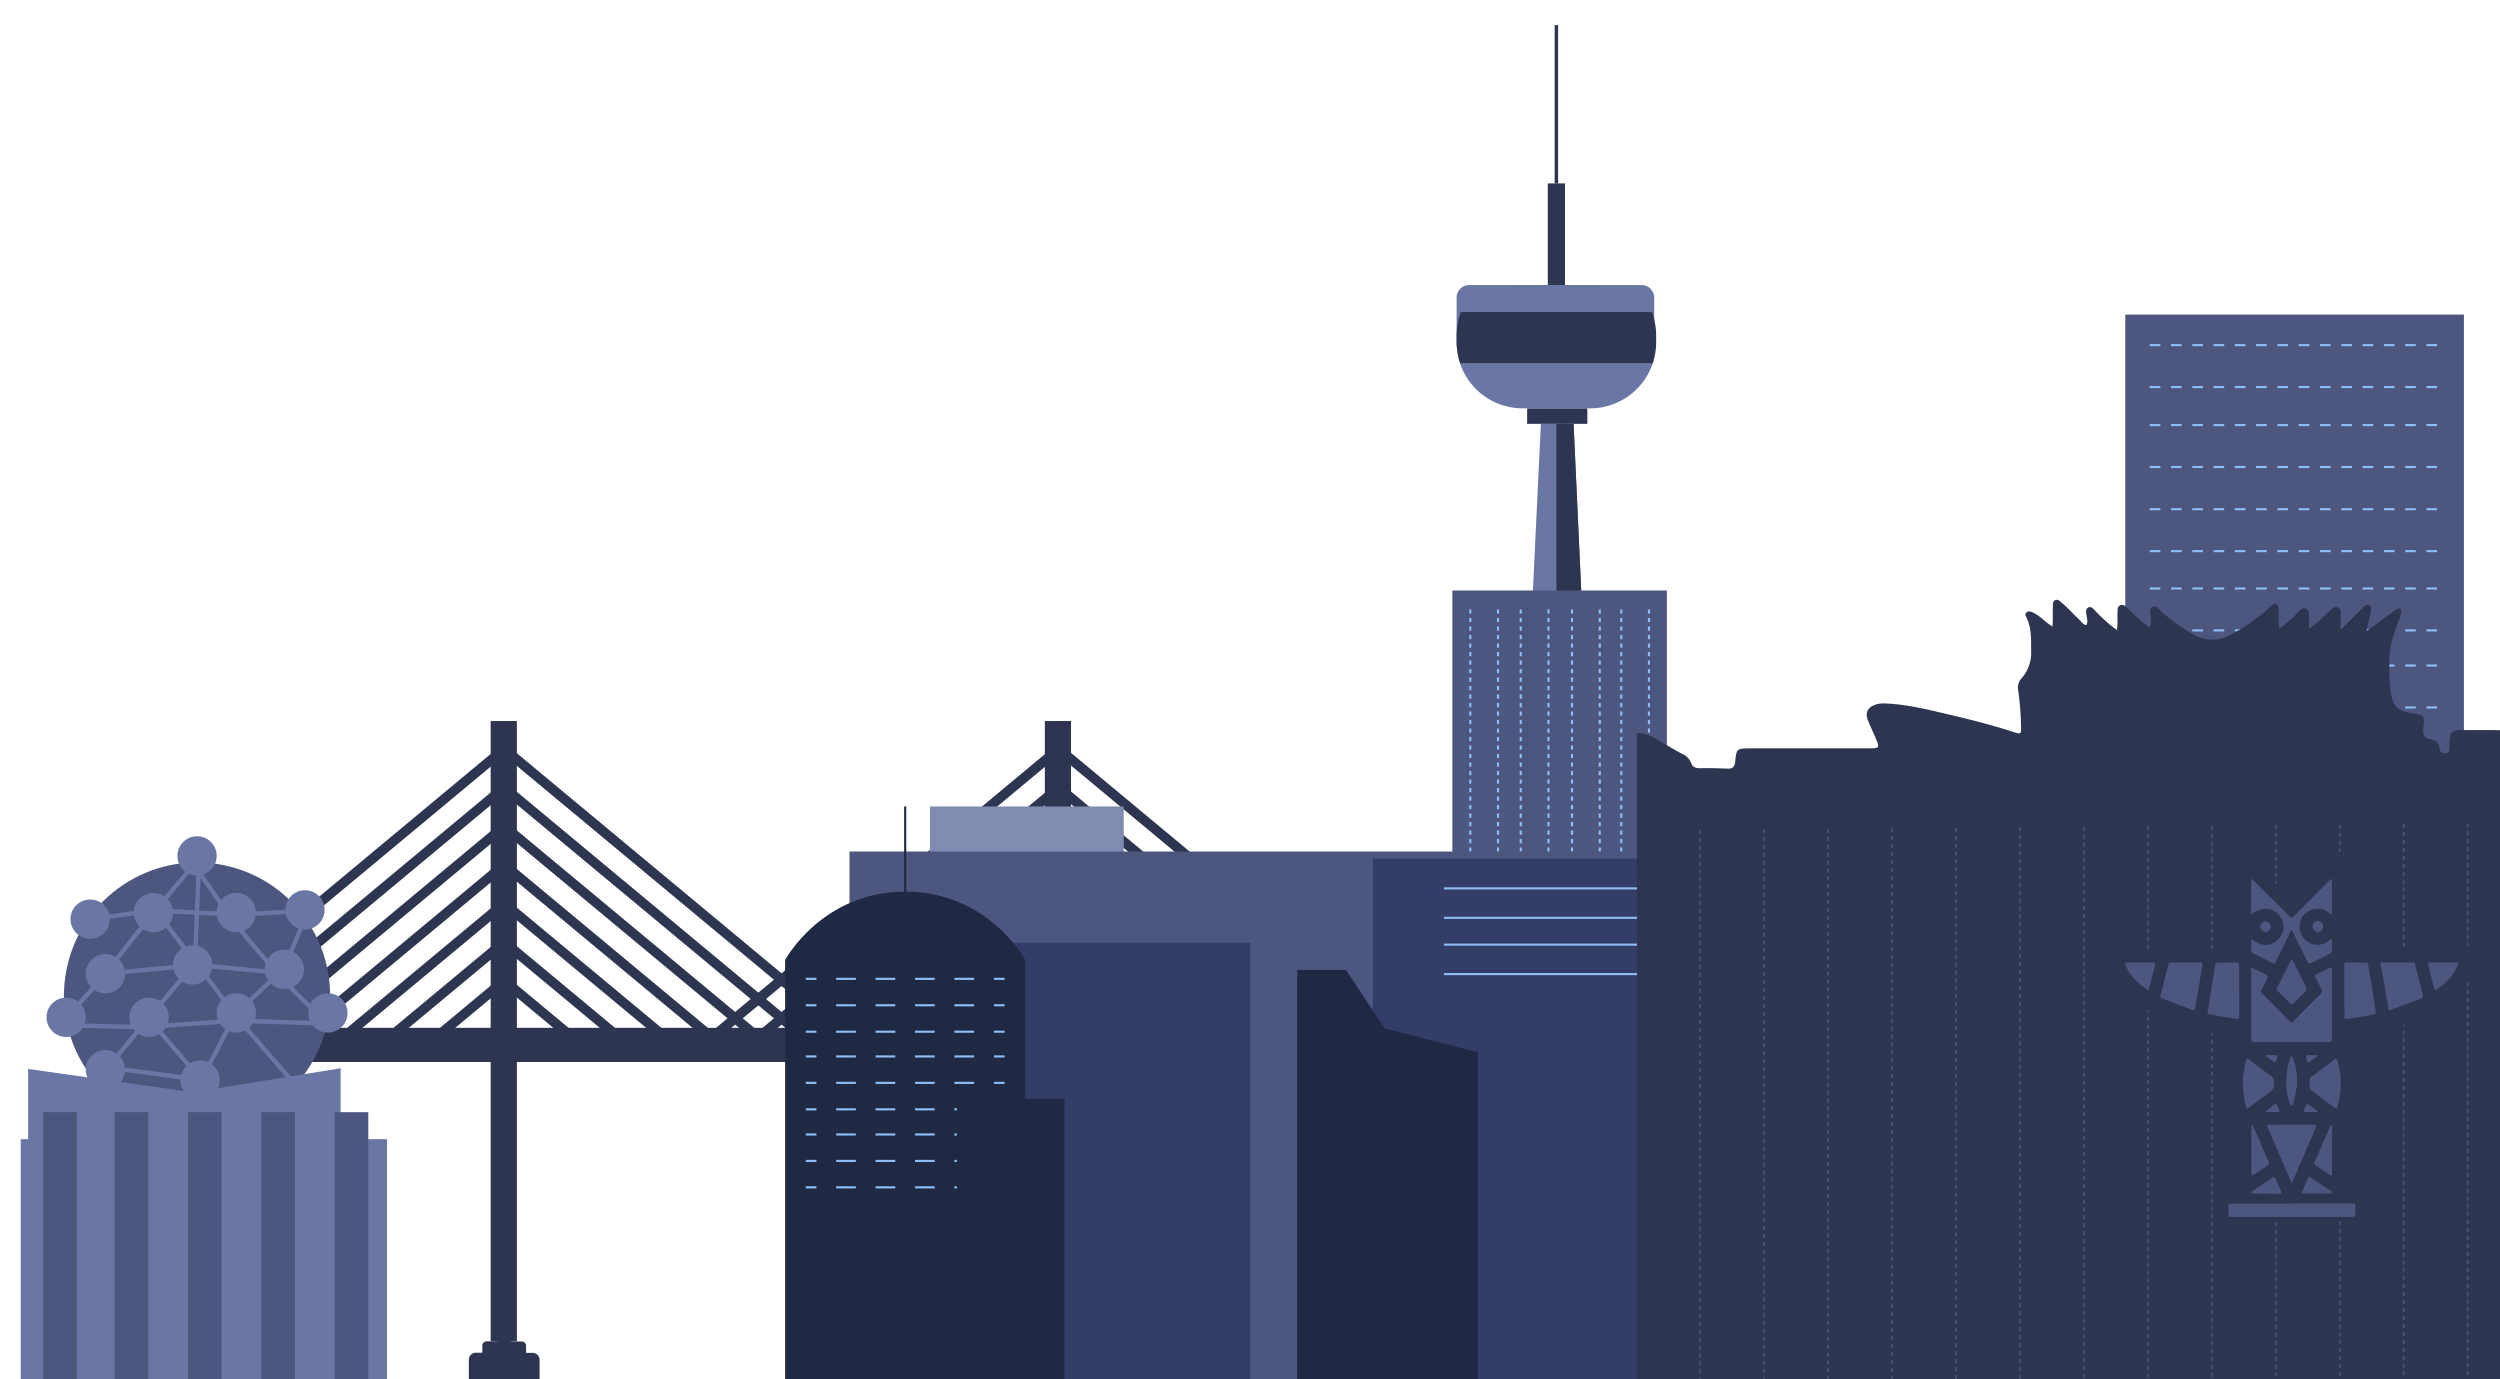 <svg xmlns="http://www.w3.org/2000/svg" width="794" height="438" viewBox="0 0 794 438"><defs><style>.cls-1{fill:#6a77a5;}.cls-2{fill:#2d3551;}.cls-10,.cls-12,.cls-13,.cls-14,.cls-16,.cls-17,.cls-3,.cls-4,.cls-6,.cls-8{fill:none;stroke-miterlimit:10;}.cls-3,.cls-4{stroke:#2d3551;}.cls-3{stroke-width:5.46px;}.cls-4{stroke-width:1.09px;}.cls-5{fill:#4d567f;}.cls-10,.cls-12,.cls-16,.cls-6,.cls-8{stroke:#8ebcf4;}.cls-10,.cls-16,.cls-17,.cls-6,.cls-8{stroke-width:0.68px;}.cls-6{stroke-dasharray:1.35;}.cls-7{fill:#808bb1;}.cls-8{stroke-dasharray:3.38;}.cls-9{fill:#343d67;}.cls-11{opacity:0.21;}.cls-12{stroke-width:0.63px;stroke-dasharray:1.26;}.cls-13,.cls-14{stroke:#6a77a5;}.cls-13{stroke-width:1.39px;}.cls-14{stroke-width:1.4px;}.cls-15{fill:#1f2944;}.cls-16{stroke-dasharray:6.26 6.26;}.cls-17{stroke:#1f2944;}</style></defs><title>city-02</title><g id="_1" data-name="1"><polygon class="cls-1" points="477.37 385 489.39 134.6 499.77 134.6 511.25 385 477.37 385"/><polygon class="cls-2" points="494.31 134.6 494.31 385 511.25 385 499.77 134.6 494.31 134.6"/><rect class="cls-2" x="485.02" y="129.69" width="19.12" height="4.92"/><line class="cls-3" x1="494.31" y1="90.52" x2="494.31" y2="58.25"/><line class="cls-4" x1="494.31" y1="58.25" x2="494.31" y2="7.98"/><path class="cls-1" d="M524.69,104.18H463.93a21,21,0,0,1,19.66-13.66H505A21,21,0,0,1,524.69,104.18Z"/><path class="cls-1" d="M462.62,110V94.54a4,4,0,0,1,4.07-4h54.62a4,4,0,0,1,4.07,4V110Z"/><path class="cls-1" d="M524.89,115.48A21,21,0,0,1,505,129.69H483.59a21,21,0,0,1-19.86-14.21Z"/><path class="cls-2" d="M526,106.85v1.63a22.08,22.08,0,0,1-1.11,7H463.73a22.08,22.08,0,0,1-1.11-7v-1.63a22.8,22.8,0,0,1,1.31-7.73h60.76A22.8,22.8,0,0,1,526,106.85Z"/><rect class="cls-5" x="461.28" y="187.54" width="68.12" height="198.57"/><line class="cls-6" x1="466.97" y1="193.56" x2="466.97" y2="341.58"/><line class="cls-6" x1="475.77" y1="193.56" x2="475.77" y2="341.58"/><line class="cls-6" x1="482.99" y1="193.56" x2="482.99" y2="341.58"/><line class="cls-6" x1="491.79" y1="193.56" x2="491.79" y2="341.58"/><line class="cls-6" x1="499.28" y1="193.56" x2="499.28" y2="341.58"/><line class="cls-6" x1="508.08" y1="193.56" x2="508.08" y2="341.58"/><line class="cls-6" x1="514.91" y1="193.56" x2="514.91" y2="341.58"/><line class="cls-6" x1="523.71" y1="193.56" x2="523.71" y2="341.58"/><rect class="cls-2" x="44.19" y="326.44" width="449.01" height="10.85"/><path class="cls-2" d="M169.14,429.67h-2.06v-2.25a1.37,1.37,0,0,0-1.37-1.37h-3.35V229h-4.45v197h-3.35a1.37,1.37,0,0,0-1.38,1.37v2.25h-2.05a2.23,2.23,0,0,0-2.23,2.23V441h22.47V431.9A2.23,2.23,0,0,0,169.14,429.67Z"/><rect class="cls-2" x="35.32" y="281.7" width="140.6" height="3.1" transform="translate(-156.73 133.06) rotate(-39.76)"/><rect class="cls-2" x="49.5" y="288.83" width="124.56" height="3.1" transform="translate(-159.89 138.69) rotate(-39.77)"/><rect class="cls-2" x="65.87" y="295.18" width="106.05" height="3.1" transform="translate(-162.31 144.73) rotate(-39.77)"/><rect class="cls-2" x="83.73" y="300.99" width="85.86" height="3.1" transform="translate(-164.23 151.03) rotate(-39.77)"/><rect class="cls-2" x="99.89" y="307.4" width="67.59" height="3.1" transform="translate(-166.71 157.01) rotate(-39.77)"/><rect class="cls-2" x="116.81" y="313.55" width="48.45" height="3.1" transform="translate(-168.93 163.12) rotate(-39.77)"/><rect class="cls-2" x="134" y="319.59" width="29.01" height="3.1" transform="translate(-171.08 169.33) rotate(-39.77)"/><rect class="cls-2" x="213.09" y="212.95" width="3.1" height="140.59" transform="translate(-140.38 267.13) rotate(-50.25)"/><rect class="cls-2" x="206.93" y="228.1" width="3.1" height="124.56" transform="translate(-148.09 264.97) rotate(-50.25)"/><rect class="cls-2" x="199.82" y="243.7" width="3.1" height="106.05" transform="translate(-155.53 261.79) rotate(-50.25)"/><rect class="cls-2" x="192.06" y="259.6" width="3.1" height="85.86" transform="translate(-162.79 257.92) rotate(-50.25)"/><rect class="cls-2" x="185.03" y="275.16" width="3.1" height="67.59" transform="translate(-170.26 254.83) rotate(-50.25)"/><rect class="cls-2" x="177.68" y="290.87" width="3.1" height="48.45" transform="translate(-177.63 251.39) rotate(-50.25)"/><rect class="cls-2" x="170.2" y="306.64" width="3.1" height="29.01" transform="translate(-184.98 247.82) rotate(-50.25)"/><path class="cls-2" d="M345.25,429.67H343.2v-2.25a1.37,1.37,0,0,0-1.38-1.37h-3.35V229H334v197h-3.35a1.37,1.37,0,0,0-1.37,1.37v2.25h-2.06A2.23,2.23,0,0,0,325,431.9V441h22.48V431.9A2.23,2.23,0,0,0,345.25,429.67Z"/><rect class="cls-2" x="211.44" y="281.7" width="140.59" height="3.1" transform="translate(-116.01 245.77) rotate(-39.77)"/><rect class="cls-2" x="225.62" y="288.83" width="124.56" height="3.1" transform="translate(-119.15 251.43) rotate(-39.78)"/><rect class="cls-2" x="241.99" y="295.18" width="106.05" height="3.1" transform="translate(-121.56 257.39) rotate(-39.77)"/><rect class="cls-2" x="259.84" y="300.99" width="85.86" height="3.1" transform="translate(-123.48 263.69) rotate(-39.77)"/><rect class="cls-2" x="276" y="307.4" width="67.59" height="3.1" transform="translate(-125.94 269.48) rotate(-39.75)"/><rect class="cls-2" x="292.93" y="313.55" width="48.45" height="3.1" transform="translate(-128.2 276) rotate(-39.8)"/><rect class="cls-2" x="310.12" y="319.59" width="29.01" height="3.1" transform="translate(-130.31 281.78) rotate(-39.75)"/><rect class="cls-2" x="389.21" y="212.95" width="3.1" height="140.59" transform="translate(-76.89 402.52) rotate(-50.25)"/><rect class="cls-2" x="383.05" y="228.1" width="3.1" height="124.56" transform="translate(-84.6 400.36) rotate(-50.25)"/><rect class="cls-2" x="375.93" y="243.7" width="3.1" height="106.05" transform="translate(-92.04 397.19) rotate(-50.25)"/><rect class="cls-2" x="368.17" y="259.6" width="3.1" height="85.86" transform="translate(-99.3 393.31) rotate(-50.25)"/><rect class="cls-2" x="361.15" y="275.16" width="3.1" height="67.59" transform="translate(-106.77 390.22) rotate(-50.25)"/><rect class="cls-2" x="353.79" y="290.87" width="3.1" height="48.45" transform="translate(-114.14 386.79) rotate(-50.25)"/><rect class="cls-2" x="346.32" y="306.64" width="3.1" height="29.01" transform="translate(-121.48 383.22) rotate(-50.25)"/><rect class="cls-2" x="155.84" y="229" width="8.32" height="197"/><rect class="cls-2" x="331.84" y="229" width="8.32" height="197"/></g><g id="_3" data-name="3"><rect class="cls-7" x="295.37" y="256.14" width="61.53" height="127.6"/><rect class="cls-7" x="326.13" y="315.53" width="61.53" height="68.21"/></g><g id="_4" data-name="4"><rect class="cls-5" x="269.8" y="270.44" width="512.75" height="170"/><rect class="cls-5" x="674.99" y="99.92" width="107.55" height="161.49"/><line class="cls-8" x1="682.75" y1="109.61" x2="776.26" y2="109.61"/><line class="cls-8" x1="682.75" y1="122.93" x2="776.26" y2="122.93"/><line class="cls-8" x1="682.75" y1="135" x2="776.26" y2="135"/><line class="cls-8" x1="682.75" y1="148.32" x2="776.26" y2="148.32"/><line class="cls-8" x1="682.75" y1="161.72" x2="776.26" y2="161.72"/><line class="cls-8" x1="682.75" y1="175.04" x2="776.26" y2="175.04"/><line class="cls-8" x1="682.75" y1="186.9" x2="776.26" y2="186.9"/><line class="cls-8" x1="682.75" y1="200.22" x2="776.26" y2="200.22"/><line class="cls-8" x1="682.75" y1="211.37" x2="776.26" y2="211.37"/><line class="cls-8" x1="682.75" y1="224.69" x2="776.26" y2="224.69"/><rect class="cls-9" x="616.18" y="299.41" width="98.22" height="61.03"/><rect class="cls-9" x="298.88" y="299.41" width="98.22" height="140.03"/><rect class="cls-9" x="436.01" y="272.69" width="105.7" height="167.53"/><line class="cls-10" x1="458.58" y1="282.15" x2="530.97" y2="282.15"/><line class="cls-10" x1="458.58" y1="291.5" x2="530.97" y2="291.5"/><line class="cls-10" x1="458.58" y1="300.02" x2="530.97" y2="300.02"/><line class="cls-10" x1="458.58" y1="309.37" x2="530.97" y2="309.37"/></g><g id="_5" data-name="5"><g id="_Group_" data-name="&lt;Group&gt;"><path class="cls-2" d="M796.77,441.93c1.23,0,2.47,0,3.71,0a4,4,0,0,0,2.72-.85V241.15c-.35-.28-.73-.63-1.16-.6-2.78.18-3.58-1.28-3.42-3.6a5.88,5.88,0,0,0,0-1.11c-.33-3-1-3.8-3.92-3.9-3.53-.12-7.06-.06-10.6-.06-5.08,0-6.36-.45-6.1,5.73.11,2.42-3.14,1.9-3.23.08a2.78,2.78,0,0,0-2.65-2.82c-2.12-.3-2.72-1.45-2.48-3.5.48-4.23.41-4.24-3.93-4.9s-5.68-2.22-6.38-6.51a58.46,58.46,0,0,1-.47-9.25c-.22-4.13,1-8,2.28-11.81.58-1.72,1.69-3.31,1.43-5.26-.46-.64-1-.26-1.47-.06-3.16,2.07-6.08,4.48-9.49,6.84.31-2.21,1-3.94,1.24-5.75.11-.82.6-1.91-.4-2.39s-1.64.41-2.26,1c-2.27,2.15-4.39,4.44-6.8,6.7,0-1.47.07-2.71,0-3.94s.37-2.61-.86-3.11-2.26.7-3.12,1.57a53.25,53.25,0,0,1-6,5.19c-.13-1.43,0-2.64-.09-3.84-.06-.94.15-2.12-1-2.55s-1.79.52-2.48,1.18a32,32,0,0,1-6,5.11c-.2-1.85,0-3.53-.12-5.2,0-.94.2-2.18-.91-2.54-.88-.28-1.54.66-2.2,1.24a55.23,55.23,0,0,1-12.83,8.82,11.55,11.55,0,0,1-10.89-.27,62.85,62.85,0,0,1-10-7c-1-.79-1.87-2.48-3.24-1.84s-.46,2.38-.57,3.63c-.08.91.39,1.92-.5,2.83a61.22,61.22,0,0,1-6.91-6.14c-.63-.6-1.34-1.34-2.31-.87s-.76,1.32-.82,2.11c-.16,1.85.21,3.74-.24,5.72a46.39,46.39,0,0,1-6.75-6c-.67-.63-1.38-1.71-2.43-1.08-.83.49-.54,1.58-.44,2.46s.59,2.05-.07,3.08c-1.09-.2-1.58-1.12-2.26-1.76-1.87-1.76-3.56-3.69-5.53-5.33-.59-.5-1.2-1.23-2.08-.85S652,192,652,192.74c-.11,2,.06,4-.13,6.27a30.59,30.59,0,0,1-3-2.26,14,14,0,0,0-3.26-2.24c-.65-.25-1.37-.61-2,0s-.2,1.18.06,1.73c1.63,3.41,1.36,7.05,1.43,10.66a12.12,12.12,0,0,1-3.22,8.71,4.42,4.42,0,0,0-.9,3.66,99.82,99.82,0,0,1,.89,10.49c.06,3.39.31,3.6-2.41,2.72-6.29-2.05-12.69-3.72-19.13-5.22-7.2-1.68-14.37-3.6-21.83-3.85a7.43,7.43,0,0,0-4,.9c-1.85,1.17-1.93,2.8-1.19,4.63s1.52,3.38,2.24,5.09c1.54,3.65,1.56,3.65-2.54,3.65q-18.68,0-37.34,0c-4,0-4.18.19-4.55,4-.15,1.49-.59,2.5-2.22,2.44-2.94-.1-5.88-.23-8.82-.13-1.45,0-2.52-.27-3-1.71a5,5,0,0,0-2.7-2.78c-3.13-1.64-6.12-3.52-9.18-5.28a10.39,10.39,0,0,0-5.3-1.38V440.39S713.62,441.93,796.77,441.93Z"/></g><g class="cls-11"><line class="cls-12" x1="539.97" y1="263.56" x2="539.97" y2="440.44"/><line class="cls-12" x1="560.28" y1="263.4" x2="560.28" y2="440.44"/><line class="cls-12" x1="580.59" y1="263.23" x2="580.59" y2="440.44"/><line class="cls-12" x1="600.91" y1="263.06" x2="600.91" y2="440.44"/><line class="cls-12" x1="621.22" y1="262.9" x2="621.22" y2="440.44"/><line class="cls-12" x1="641.53" y1="262.73" x2="641.53" y2="440.44"/><line class="cls-12" x1="661.84" y1="262.56" x2="661.84" y2="440.44"/><line class="cls-12" x1="682.15" y1="262.4" x2="682.15" y2="440.44"/><line class="cls-12" x1="702.46" y1="262.23" x2="702.46" y2="440.44"/><line class="cls-12" x1="722.78" y1="262.06" x2="722.78" y2="440.44"/><line class="cls-12" x1="743.09" y1="261.9" x2="743.09" y2="440.44"/><line class="cls-12" x1="763.4" y1="261.73" x2="763.4" y2="440.44"/><line class="cls-12" x1="783.71" y1="261.56" x2="783.71" y2="440.44"/></g></g><g id="_6" data-name="6"><circle class="cls-5" cx="62.58" cy="316.17" r="42.26" transform="translate(-259.4 301.65) rotate(-76.22)"/><circle class="cls-1" cx="28.63" cy="291.92" r="6.24"/><circle class="cls-1" cx="75.05" cy="289.84" r="6.24"/><circle class="cls-1" cx="61.19" cy="306.47" r="6.24"/><circle class="cls-1" cx="47.34" cy="323.1" r="6.24"/><circle class="cls-1" cx="33.48" cy="339.73" r="6.24"/><circle class="cls-1" cx="75.05" cy="321.71" r="6.24"/><circle class="cls-1" cx="63.56" cy="343.05" r="6.24"/><circle class="cls-1" cx="104.15" cy="321.71" r="6.24"/><circle class="cls-1" cx="48.72" cy="289.84" r="6.24"/><circle class="cls-1" cx="62.58" cy="271.83" r="6.24"/><circle class="cls-1" cx="21.01" cy="323.1" r="6.24"/><circle class="cls-1" cx="33.48" cy="309.24" r="6.24"/><circle class="cls-1" cx="90.29" cy="307.86" r="6.24"/><circle class="cls-1" cx="96.86" cy="288.98" r="6.24"/><polyline class="cls-13" points="63.27 272.52 61.89 305.78 48.03 322.41 34.17 339.03 63.9 342.98 75.05 321.71 90.16 307.69 97.91 289.15 75.74 290.54 49.41 289.15 28.63 291.92"/><line class="cls-13" x1="47.34" y1="323.63" x2="63.9" y2="342.98"/><polyline class="cls-13" points="33.48 309.24 62.58 306.47 91.68 309.24"/><polygon class="cls-14" points="103.9 325.09 89.48 310.9 74.13 292.75 61.56 274.61 46.91 292.06 31.56 311.6 19 325.56 45.28 326.25 74.83 324.16 103.9 325.09"/><polyline class="cls-13" points="49.41 289.15 63.27 307.16 75.74 323.79 92.83 343.42"/><polygon class="cls-1" points="63.62 370.47 8.93 370.47 8.94 339.5 63.62 347.24 63.62 370.47"/><polygon class="cls-1" points="63.45 368.35 108.18 368.35 108.18 339.28 63.45 346.55 63.45 368.35"/><rect class="cls-1" x="6.58" y="361.8" width="116.33" height="77.22"/><rect class="cls-5" x="13.71" y="353.23" width="10.68" height="85.79"/><rect class="cls-5" x="36.41" y="353.23" width="10.68" height="85.79"/><rect class="cls-5" x="59.7" y="353.23" width="10.68" height="85.79"/><rect class="cls-5" x="83" y="353.23" width="10.68" height="85.79"/><rect class="cls-5" x="106.29" y="353.23" width="10.68" height="85.79"/><path class="cls-2" d="M787.11,301.71H744.47V269.33l-16.62,16.54-16.63-16.54v32.38H668.58s-.79,22.9,42.64,27.63c-2.37,4.74-6.32,16.59-.79,26.06v22.9h-6.32v8.64h47.47V378.3h-6.32V355.4c5.53-9.47,1.58-21.32-.79-26.06C787.9,324.61,787.11,301.71,787.11,301.71Z"/><g id="pnSJyp"><path class="cls-5" d="M715,307.26c1.37.67,2.64,1.28,3.91,1.88,1.54.73,1.57.74.85,2.31a32.67,32.67,0,0,1-1.57,3,.73.73,0,0,0,.19,1q3.09,3.09,6.16,6.19c.89.89,1.8,1.77,2.64,2.7.45.49.75.5,1.21,0,2.43-2.47,4.87-4.92,7.31-7.38a22.22,22.22,0,0,0,1.6-1.62,1.07,1.07,0,0,0,.11-.94c-.64-1.35-1.34-2.67-2.05-4-.29-.52-.06-.79.37-1,1.5-.73,3-1.44,4.51-2.16,0,0,.1,0,.26,0a3,3,0,0,1,.11.62c0,7.37,0,14.74,0,22.11,0,.75-.26,1-1,1q-11.65,0-23.3,0c-1.37,0-1.34,0-1.34-1.39,0-5.93,0-11.86,0-17.79Z"/><path class="cls-5" d="M740.65,298.3c0,.6,0,1.21,0,1.82.1,2.37.12,2.4-2,3.49-1.58.81-3.21,1.52-4.81,2.29-.52.25-.76,0-1-.43q-2.37-4.87-4.76-9.73a2,2,0,0,0-.29-.32c-.11.13-.22.2-.27.31q-2.38,4.9-4.76,9.83c-.23.47-.52.61-1.07.32-1.89-1-3.82-2-5.73-2.92a1.5,1.5,0,0,1-1-1.68c.1-1,0-2,0-3.16,3.25,2.59,6.35,2.82,9.1-.4a5.49,5.49,0,0,0-.09-6.93,5.35,5.35,0,0,0-4.35-2.14,7,7,0,0,0-4.66,1.91V279.08a9.41,9.41,0,0,1,.87.67q5.51,5.46,11,10.94c1,1,1,1,2,0L740,279.47c.11-.1.24-.18.53-.42.28,3.86.06,7.54.1,11.41a7.92,7.92,0,0,1-.83-.47,5.71,5.71,0,1,0-6.36,9.39,5.54,5.54,0,0,0,6.41-.78c.15-.13.32-.24.48-.36Z"/><path class="cls-5" d="M727.88,382.19c6.48,0,13,0,19.43,0,.52,0,.72.23.72.7,0,.95,0,1.89,0,2.83,0,.52-.22.78-.75.77H745.4l-36.66,0c-1,0-1.07,0-1-1,0-.81,0-1.62,0-2.44,0-.58.18-.78.77-.77h19.43Z"/><path class="cls-5" d="M711.17,314.69q0,4.1,0,8.18a.6.6,0,0,1-.67.68,5.79,5.79,0,0,1-1.1-.05c-2.44-.43-4.9-.83-7.33-1.32-1.1-.23-1.05-.31-.83-1.39.25-1.23.44-2.48.63-3.72q.86-5.38,1.68-10.78c.07-.49.35-.6.75-.6l6.21,0c.45,0,.63.2.63.69,0,2.77,0,5.55,0,8.33Z"/><path class="cls-5" d="M748.26,305.67c.94,0,1.88,0,2.83,0,.7,0,1,.2,1.11,1,.28,2,.67,3.91,1,5.87.17,1,.3,2,.46,3,.23,1.55.47,3.1.7,4.65,0,.16,0,.32.07.47.23,1.23.25,1.33-1,1.62-1.62.39-3.29.62-4.94.89-1,.16-2,.3-3,.37s-1-.1-.92-1a12,12,0,0,0,0-1.34c0-5,0-9.92,0-14.87,0-.6.3-.66.73-.66h3Z"/><path class="cls-5" d="M694.2,305.66h4.64c.8,0,.82.1.66.86-.29,1.35-.48,2.73-.7,4.09-.29,1.76-.56,3.52-.86,5.27-.25,1.5-.56,3-.8,4.48-.09.55-.39.57-.78.42-3.12-1.18-6.25-2.35-9.36-3.58-1-.37-1-.62-.7-1.58.52-1.88,1-3.79,1.45-5.69.33-1.32.65-2.64,1-3.94.05-.17.45-.31.69-.31C691.06,305.65,692.63,305.67,694.2,305.66Z"/><path class="cls-5" d="M761.51,305.66c1.54,0,3.09,0,4.63,0a.72.72,0,0,1,.86.66c.61,2.42,1.27,4.84,1.9,7.26.2.76.35,1.53.55,2.28a1,1,0,0,1-.7,1.35L760,320.49l-.29.12c-.91.42-1,.34-1.18-.62s-.35-2.06-.53-3.09c-.46-2.62-.91-5.25-1.38-7.87-.17-.95-.38-1.89-.56-2.83-.12-.64.37-.51.7-.52h4.72Z"/><path class="cls-5" d="M727.81,375.76c-2.68-6.27-5.27-12.32-7.93-18.52h1.3l13.84-.06c.54,0,.75.15.54.68-.42,1-.84,2.09-1.28,3.12l-3.6,8.36c-.79,1.82-1.57,3.65-2.36,5.48A9.11,9.11,0,0,1,727.81,375.76Z"/><path class="cls-5" d="M742.17,352.29c-1.13-.81-2-1.44-2.9-2.09-1.67-1.25-3.33-2.54-5-3.77-.55-.41-.92-.81-.76-1.56a2.67,2.67,0,0,0,0-1.09,2,2,0,0,1,1-2.09c2.34-1.73,4.64-3.5,7-5.26.42-.32.65-.23.78.27a27.92,27.92,0,0,1,.88,3.64,29.44,29.44,0,0,1-.19,8.69C742.73,350,742.46,351,742.17,352.29Z"/><path class="cls-5" d="M713.52,336.07a6.55,6.55,0,0,1,.69.4c2.29,1.71,4.57,3.43,6.86,5.13a2.5,2.5,0,0,1,1.18,2.13,3.23,3.23,0,0,1-1.5,3.26c-2.25,1.48-4.35,3.19-6.52,4.81-.46.35-.67.27-.86-.32a27.52,27.52,0,0,1-.58-12.14C712.94,338.28,713.26,337.24,713.52,336.07Z"/><path class="cls-5" d="M727.79,304.45c.49.89.9,1.57,1.26,2.29,1.15,2.31,2.31,4.63,3.42,7a.93.93,0,0,1-.08.86c-1.32,1.39-2.68,2.73-4,4.08-.31.32-.57.49-1,.07-1.3-1.36-2.65-2.69-4-4a.76.76,0,0,1-.21-1q2.21-4.38,4.37-8.78Z"/><path class="cls-5" d="M682.35,314.66c-3.36-2.42-6.32-4.85-7.56-8.89.26,0,.45-.09.64-.1,2.82,0,5.65,0,8.47,0,.59,0,.69.27.59.73-.17.72-.35,1.43-.53,2.13Z"/><path class="cls-5" d="M773.41,314.56c-.23-.62-.44-1.07-.56-1.54-.56-2.2-1.08-4.4-1.63-6.6-.14-.57,0-.78.65-.77,2.67.05,5.33,0,8,0h1C779.63,309.76,776.82,312.3,773.41,314.56Z"/><path class="cls-5" d="M715.25,357.21a5.87,5.87,0,0,1,.55.85q2.24,5.22,4.46,10.45c.11.24.35.44.37.68s0,.67-.2.79c-1.51,1.07-3.06,2.1-4.61,3.12-.18.12-.48.22-.62.14s-.17-.39-.17-.6q0-7.39,0-14.78a5.41,5.41,0,0,1,.07-.58Z"/><path class="cls-5" d="M740.53,357.29a3.38,3.38,0,0,1,.14.69q0,6.11,0,12.2c0,.87,0,1.73,0,2.6,0,.54-.23.7-.68.41-1.57-1-3.14-2.09-4.68-3.19a.9.9,0,0,1-.23-.83c1.19-2.79,2.42-5.56,3.64-8.33.52-1.18,1-2.37,1.55-3.56Z"/><path class="cls-5" d="M728,335.52a22.21,22.21,0,0,1,1.06,3.2,20.25,20.25,0,0,1,.35,6.72c-.26,1.62-.63,3.22-1,4.82a2.09,2.09,0,0,1-.26.57c-.27.51-.57.46-.75,0a14.43,14.43,0,0,1-.81-2.54,23.51,23.51,0,0,1,.53-11.48c.13-.42.32-.81.48-1.21Z"/><path class="cls-5" d="M724.58,379.12h-2.13c-2.26,0-4.51,0-6.77-.06-.21,0-.41-.21-.62-.32a2.29,2.29,0,0,1,.39-.51c1.43-1,2.87-1.93,4.3-2.9.7-.46,1.37-1,2.1-1.37a.88.88,0,0,1,.81.19c.66,1.45,1.25,2.93,1.86,4.41A2.32,2.32,0,0,1,724.58,379.12Z"/><path class="cls-5" d="M731,378.89l1.61-3.81a5.32,5.32,0,0,0,.21-.5c.26-.88.57-1,1.32-.46,2,1.38,4.08,2.73,6.11,4.11a.83.83,0,0,1,.31.55c0,.08-.3.29-.46.29q-4.35,0-8.7,0C731.31,379.05,731.22,379,731,378.89Z"/><path class="cls-5" d="M734.46,294.34a1.69,1.69,0,1,1,3.37,0,2,2,0,0,1-1.71,1.78A2.07,2.07,0,0,1,734.46,294.34Z"/><path class="cls-5" d="M719.44,292.6a2,2,0,0,1,1.79,1.76,2,2,0,0,1-1.77,1.72,2.1,2.1,0,0,1-1.6-1.79A2,2,0,0,1,719.44,292.6Z"/><path class="cls-5" d="M736,353.2h-2.46c-.42,0-.84,0-1.26,0-.59,0-.73-.28-.47-.81s.37-1,.63-1.41c.1-.17.51-.39.59-.33,1,.67,1.89,1.39,2.82,2.11C736,352.83,736,353,736,353.2Z"/><path class="cls-5" d="M719.6,353.06a3,3,0,0,1,.46-.57c.7-.55,1.43-1.05,2.13-1.59s.82-.45,1.06.32a11.75,11.75,0,0,0,.57,1.19c.15.35.27.78-.31.8-1.21.05-2.41,0-3.61,0C719.83,353.22,719.77,353.16,719.6,353.06Z"/><path class="cls-5" d="M736.13,335.35c-1,.73-1.9,1.45-2.86,2.13-.06,0-.39-.14-.44-.27a9.5,9.5,0,0,1-.43-1.56c0-.16.2-.52.32-.53,1,0,2.08,0,3.12,0C735.9,335.1,736,335.19,736.13,335.35Z"/><path class="cls-5" d="M719.66,335.11c1.11,0,2.22,0,3.33,0,.09,0,.26.46.23.68a5.37,5.37,0,0,1-.38,1.34c-.06.14-.4.33-.47.28-.94-.67-1.86-1.39-2.79-2.09Z"/></g></g><g id="_7" data-name="7"><polygon class="cls-15" points="439.74 326.62 427.48 308.02 411.99 308.02 411.99 334.22 411.99 345.91 411.99 444.74 469.4 444.74 469.4 334.22 439.74 326.62"/><rect class="cls-15" x="249.35" y="304.9" width="76.28" height="135.46"/><line class="cls-10" x1="255.92" y1="310.88" x2="259.3" y2="310.88"/><line class="cls-16" x1="265.56" y1="310.88" x2="312.55" y2="310.88"/><line class="cls-10" x1="315.68" y1="310.88" x2="319.06" y2="310.88"/><line class="cls-10" x1="255.92" y1="319.27" x2="259.3" y2="319.27"/><line class="cls-16" x1="265.56" y1="319.27" x2="312.55" y2="319.27"/><line class="cls-10" x1="315.68" y1="319.27" x2="319.06" y2="319.27"/><line class="cls-10" x1="255.92" y1="327.67" x2="259.3" y2="327.67"/><line class="cls-16" x1="265.56" y1="327.67" x2="312.55" y2="327.67"/><line class="cls-10" x1="315.68" y1="327.67" x2="319.06" y2="327.67"/><line class="cls-10" x1="255.92" y1="335.53" x2="259.3" y2="335.53"/><line class="cls-16" x1="265.56" y1="335.53" x2="312.55" y2="335.53"/><line class="cls-10" x1="315.68" y1="335.53" x2="319.06" y2="335.53"/><line class="cls-10" x1="255.92" y1="343.92" x2="259.3" y2="343.92"/><line class="cls-16" x1="265.56" y1="343.92" x2="312.55" y2="343.92"/><line class="cls-10" x1="315.68" y1="343.92" x2="319.06" y2="343.92"/><line class="cls-10" x1="255.92" y1="352.32" x2="259.3" y2="352.32"/><line class="cls-16" x1="265.56" y1="352.32" x2="312.55" y2="352.32"/><line class="cls-10" x1="315.68" y1="352.32" x2="319.06" y2="352.32"/><line class="cls-10" x1="255.92" y1="360.31" x2="259.3" y2="360.31"/><line class="cls-16" x1="265.56" y1="360.31" x2="312.55" y2="360.31"/><line class="cls-10" x1="315.68" y1="360.31" x2="319.06" y2="360.31"/><line class="cls-10" x1="255.92" y1="368.71" x2="259.3" y2="368.71"/><line class="cls-16" x1="265.56" y1="368.71" x2="312.55" y2="368.71"/><line class="cls-10" x1="315.68" y1="368.71" x2="319.06" y2="368.71"/><line class="cls-10" x1="255.92" y1="377.1" x2="259.3" y2="377.1"/><line class="cls-16" x1="265.56" y1="377.1" x2="312.55" y2="377.1"/><line class="cls-10" x1="315.68" y1="377.1" x2="319.06" y2="377.1"/><path class="cls-15" d="M249.35,304.9s11.65-21.71,38.14-21.71,38.14,21.71,38.14,21.71Z"/><line class="cls-17" x1="287.49" y1="304.9" x2="287.49" y2="256.14"/><rect class="cls-15" x="303.92" y="348.97" width="34.18" height="91.39"/></g></svg>